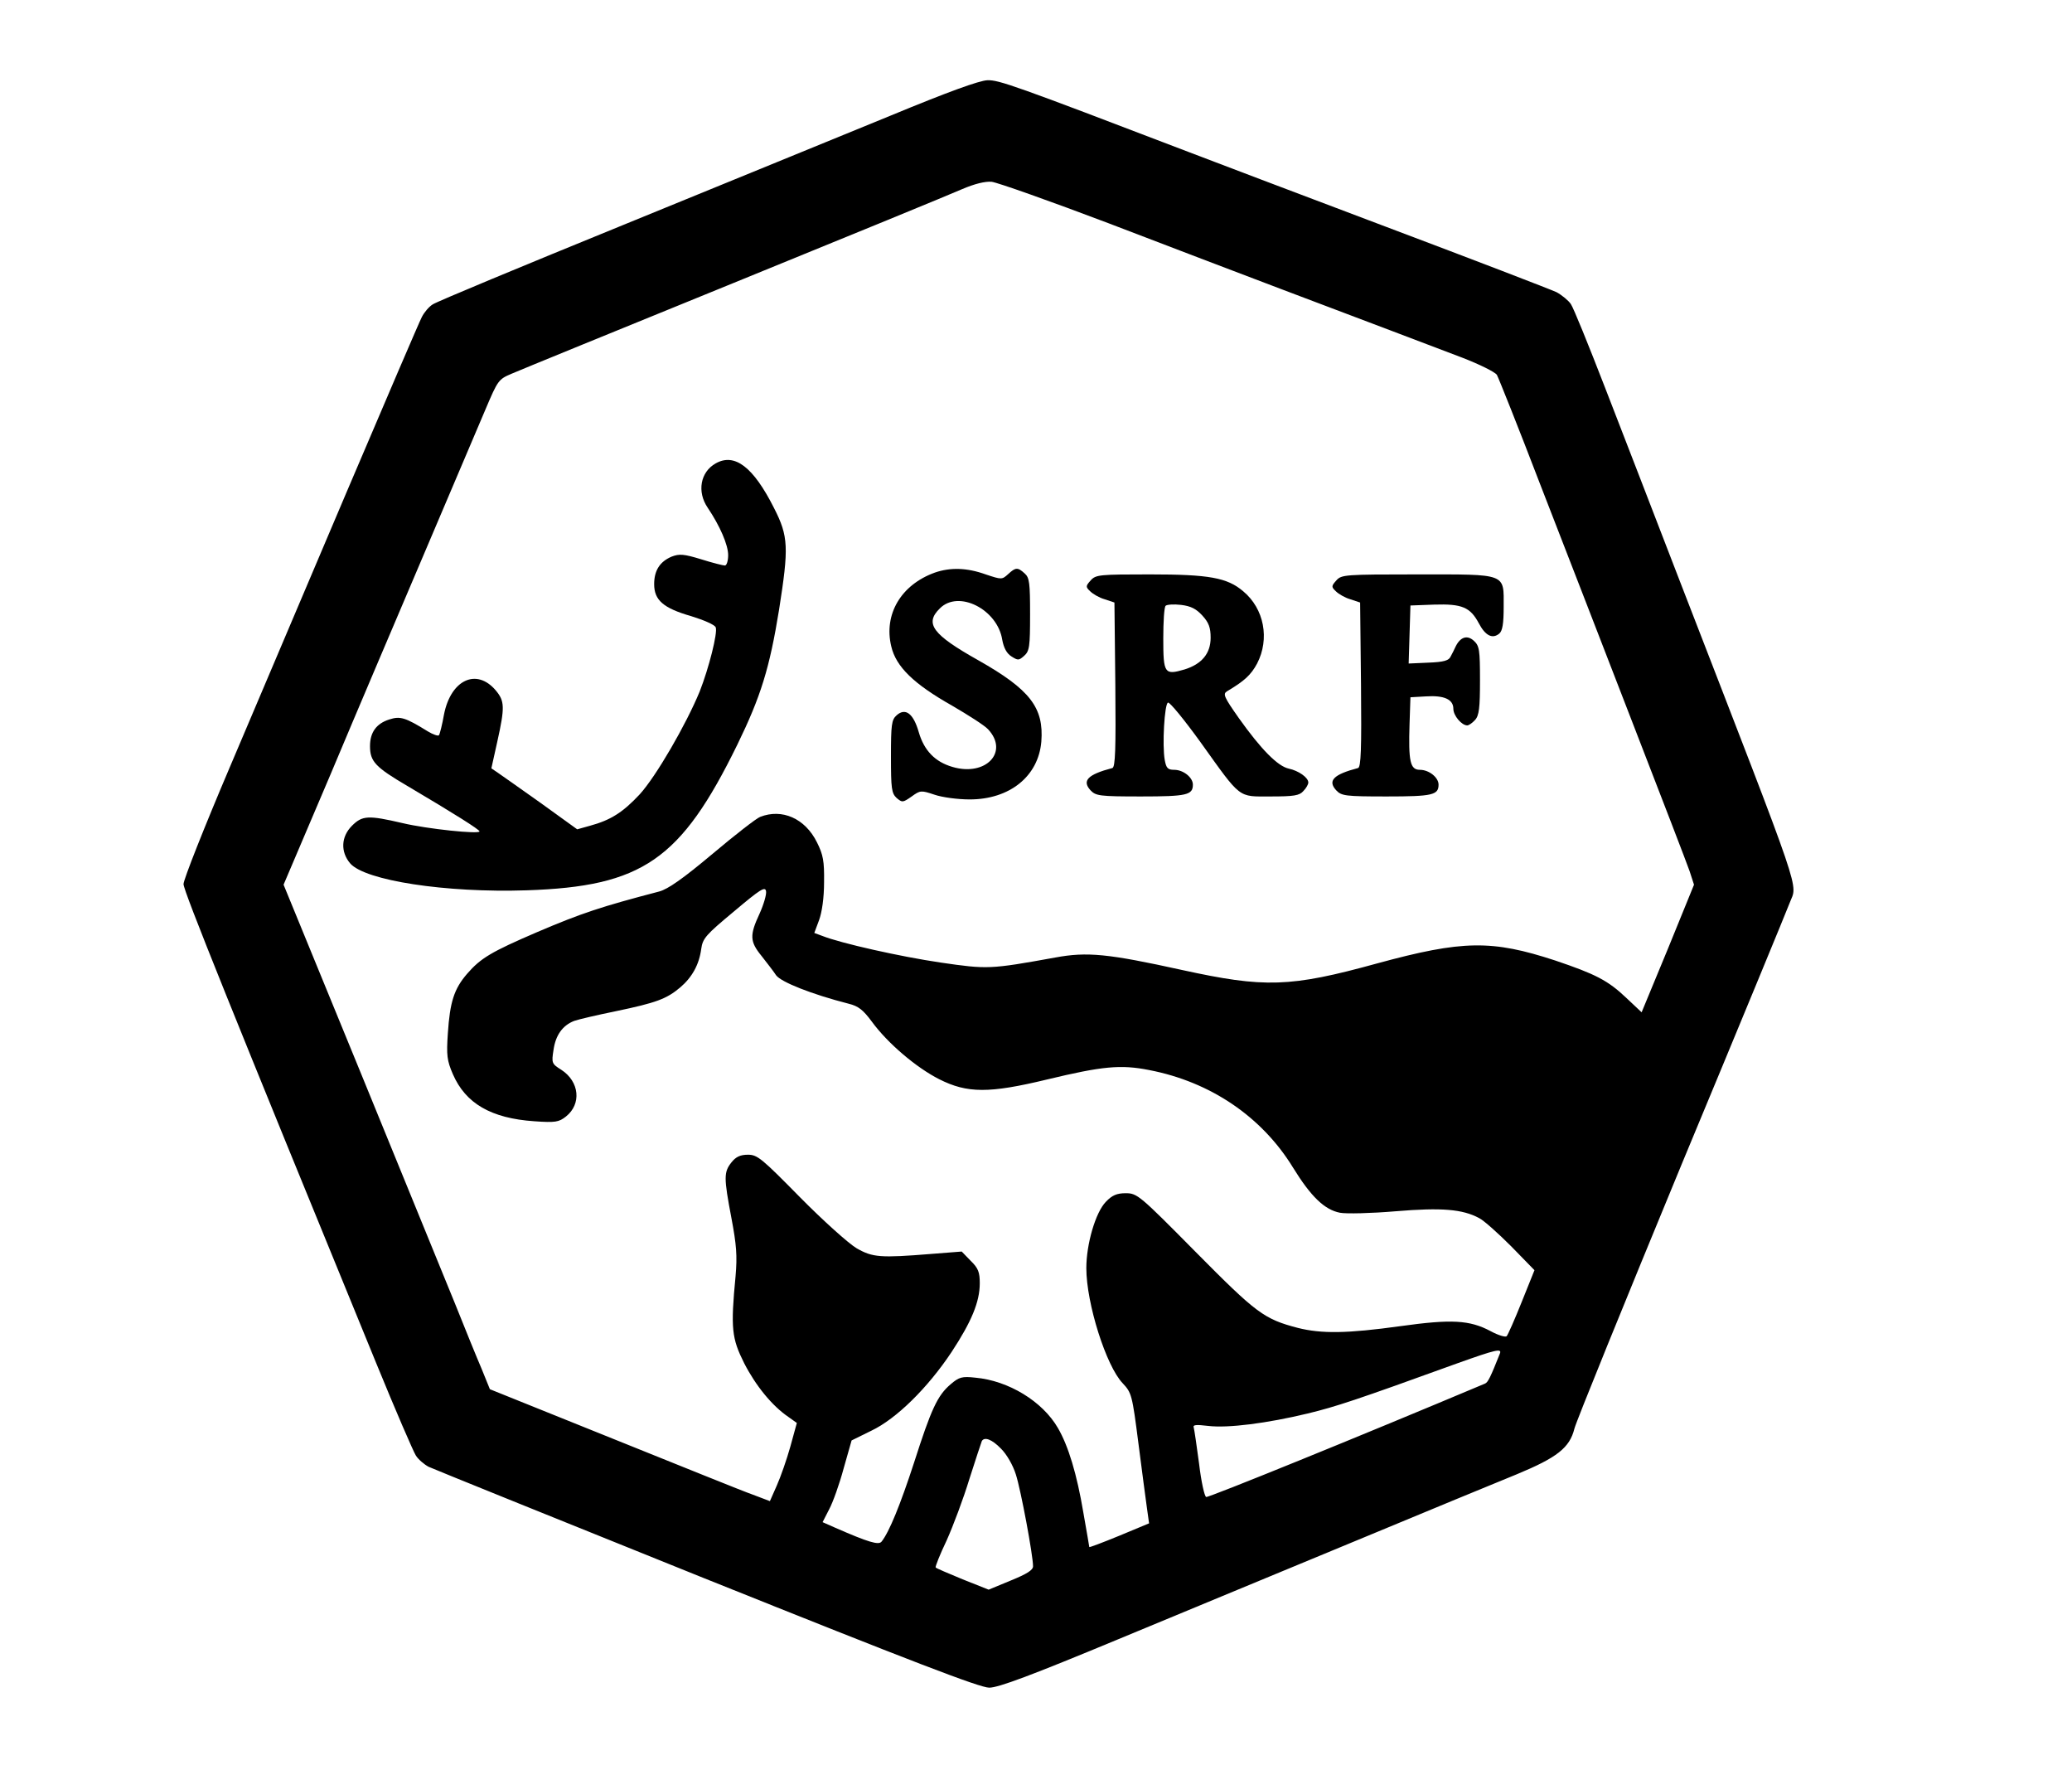  <svg version="1.0" xmlns="http://www.w3.org/2000/svg" width="700pt" height="596pt" viewBox="0 0 700 596" preserveAspectRatio="xMidYMid meet">
<g transform="translate(0,596) scale(0.1,-0.1)" fill="#000000" stroke="none">
<path d="M3010 5570 c-157 -64 -564 -231 -905 -370 -341 -139 -630 -259 -643
-268 -13 -8 -29 -27 -37 -43 -8 -15 -122 -281 -254 -591 -131 -309 -309 -728
-395 -930 -86 -202 -156 -379 -156 -394 0 -23 167 -437 651 -1618 65 -159 126
-300 134 -312 8 -13 28 -30 43 -38 15 -7 438 -178 940 -380 691 -277 922 -366
954 -366 31 0 141 41 437 164 218 90 583 242 811 336 228 95 469 194 535 221
135 56 178 89 194 154 6 24 169 425 362 892 194 466 358 864 365 883 26 71 56
-15 -370 1085 -85 220 -199 516 -254 657 -55 142 -106 268 -115 281 -8 12 -30
30 -48 40 -19 9 -279 109 -579 222 -300 113 -597 226 -660 250 -596 228 -645
245 -684 244 -28 -1 -135 -40 -326 -119z m735 -364 c198 -76 461 -176 585
-223 124 -47 288 -109 365 -138 77 -29 187 -71 245 -93 57 -22 110 -48 117
-58 6 -11 72 -176 146 -369 75 -192 215 -555 312 -805 97 -250 184 -476 193
-502 l15 -46 -88 -216 -89 -215 -51 48 c-63 60 -105 81 -241 127 -214 70 -312
69 -602 -10 -294 -81 -380 -83 -659 -22 -250 55 -320 62 -428 42 -221 -40
-229 -40 -387 -17 -136 20 -337 65 -400 90 l-27 10 16 43 c10 27 17 76 17 128
1 72 -3 93 -24 135 -40 81 -118 115 -192 86 -13 -5 -85 -61 -161 -125 -99 -83
-150 -119 -180 -127 -195 -51 -262 -73 -412 -137 -156 -67 -191 -88 -237 -141
-44 -51 -58 -95 -65 -201 -5 -74 -3 -92 17 -138 43 -99 129 -149 275 -159 71
-5 83 -3 107 16 53 42 46 118 -16 158 -32 20 -33 23 -26 67 7 50 31 83 70 98
14 5 78 20 142 33 134 28 170 41 216 80 40 34 64 77 71 130 5 36 16 48 111
127 89 75 105 85 108 68 2 -11 -8 -45 -22 -76 -34 -73 -33 -94 7 -143 17 -22
40 -51 49 -65 17 -23 120 -64 245 -96 33 -8 49 -21 78 -60 54 -74 151 -156
228 -195 95 -48 169 -48 364 -1 187 45 249 51 345 32 208 -40 381 -158 486
-329 61 -99 107 -143 159 -153 21 -4 105 -2 188 5 156 13 226 7 282 -23 16 -8
64 -51 108 -95 l79 -81 -43 -107 c-24 -60 -47 -112 -51 -116 -4 -4 -28 3 -54
17 -71 38 -133 41 -305 17 -180 -25 -266 -26 -346 -6 -115 30 -140 49 -346
257 -189 191 -197 198 -236 198 -30 0 -46 -7 -67 -29 -35 -36 -66 -143 -66
-224 0 -119 67 -331 123 -389 30 -32 32 -39 53 -203 12 -93 25 -192 29 -220
l7 -50 -101 -42 c-56 -23 -101 -40 -101 -38 0 1 -9 54 -20 116 -22 131 -51
226 -86 286 -52 90 -167 160 -279 170 -45 5 -55 2 -83 -22 -45 -38 -66 -84
-124 -265 -46 -141 -84 -235 -110 -267 -10 -12 -44 -2 -156 47 l-43 19 22 43
c13 24 35 86 49 138 l27 95 67 33 c84 40 190 144 271 266 67 102 95 169 95
232 0 37 -5 51 -31 76 l-30 31 -102 -8 c-173 -14 -199 -12 -253 19 -27 16
-113 93 -191 172 -129 131 -144 144 -176 144 -26 0 -41 -7 -56 -26 -26 -33
-26 -51 0 -188 17 -90 20 -127 14 -196 -17 -177 -13 -210 29 -294 39 -76 94
-144 150 -182 l28 -20 -22 -80 c-12 -43 -33 -103 -46 -132 l-23 -52 -58 22
c-32 11 -244 97 -473 189 l-415 167 -28 69 c-16 37 -57 138 -91 223 -35 85
-179 438 -320 783 l-258 629 158 371 c86 205 230 543 319 752 89 209 181 426
205 482 42 99 44 102 89 121 25 11 363 149 751 307 388 158 734 300 770 316
42 18 78 27 100 25 19 -2 197 -65 395 -140z m1322 -3818 c-31 -78 -40 -97 -50
-101 -418 -176 -935 -386 -942 -383 -6 2 -17 53 -24 112 -8 60 -16 115 -18
122 -4 10 7 11 49 6 67 -8 199 9 336 42 95 23 162 45 507 170 129 46 150 51
142 32z m-1685 -321 c19 -19 40 -55 50 -87 17 -53 58 -273 58 -310 0 -13 -21
-26 -75 -48 l-75 -31 -88 35 c-48 20 -89 37 -91 40 -2 2 14 43 37 91 22 49 57
142 77 208 21 66 40 123 42 128 9 15 34 6 65 -26z"></path>
<path d="M2418 4395 c-52 -29 -64 -96 -27 -150 41 -61 69 -125 69 -160 0 -19
-5 -35 -11 -35 -6 0 -42 9 -80 21 -59 18 -74 19 -100 9 -40 -17 -59 -47 -59
-93 0 -54 31 -81 125 -108 42 -13 80 -29 83 -38 7 -18 -23 -137 -54 -216 -46
-112 -148 -288 -203 -348 -57 -61 -98 -87 -168 -106 l-43 -12 -122 88 c-68 48
-134 95 -146 103 l-22 15 20 90 c26 117 25 137 -5 173 -65 77 -152 36 -175
-81 -6 -34 -14 -66 -17 -70 -2 -4 -20 2 -38 13 -76 47 -93 52 -130 40 -44 -14
-65 -44 -65 -90 0 -52 18 -71 127 -135 159 -94 243 -147 243 -153 0 -10 -176
8 -260 28 -116 27 -136 26 -171 -9 -37 -37 -39 -88 -6 -127 50 -58 323 -100
596 -91 391 13 521 102 712 492 79 162 109 258 141 456 33 210 32 247 -17 343
-70 139 -133 187 -197 151z"></path>
<path d="M3158 4026 c-114 -41 -173 -141 -147 -249 16 -69 76 -127 205 -200
55 -32 110 -67 122 -80 72 -77 -8 -161 -121 -127 -58 17 -95 55 -113 117 -18
63 -45 84 -75 57 -17 -15 -19 -32 -19 -139 0 -108 2 -124 19 -140 19 -16 21
-16 51 5 29 21 32 21 77 6 26 -9 79 -16 119 -16 135 0 232 78 242 195 9 115
-38 176 -213 275 -155 87 -182 124 -130 175 63 64 195 -3 211 -106 5 -27 15
-46 31 -56 22 -14 25 -14 43 2 18 16 20 31 20 140 0 105 -2 124 -18 138 -24
22 -31 21 -56 -2 -21 -19 -22 -19 -76 -1 -64 23 -120 24 -172 6z"></path>
<path d="M3685 4000 c-17 -19 -18 -22 -2 -37 9 -9 31 -22 49 -27 l33 -11 3
-278 c2 -217 0 -278 -10 -281 -84 -22 -103 -43 -74 -75 18 -19 30 -21 171 -21
155 0 175 5 175 40 0 24 -32 50 -63 50 -22 0 -27 6 -32 33 -9 49 -1 190 11
194 6 2 55 -58 110 -134 139 -194 125 -183 237 -183 78 0 97 3 110 18 10 10
17 23 17 29 0 17 -33 40 -66 47 -37 8 -93 64 -169 171 -50 71 -54 81 -40 90
59 35 81 55 102 94 43 83 24 185 -47 244 -54 46 -115 57 -315 57 -170 0 -183
-1 -200 -20z m377 -119 c22 -24 28 -41 28 -75 0 -53 -30 -89 -88 -107 -68 -20
-72 -14 -72 104 0 57 3 107 8 111 4 4 27 6 52 3 33 -4 51 -13 72 -36z"></path>
<path d="M4515 4000 c-17 -19 -18 -22 -2 -37 9 -9 31 -22 49 -27 l33 -11 3
-278 c2 -217 0 -278 -10 -281 -84 -22 -103 -43 -74 -75 18 -19 30 -21 171 -21
155 0 175 5 175 40 0 24 -32 50 -63 50 -33 0 -39 28 -35 155 l3 90 52 3 c62 4
93 -10 93 -42 0 -23 28 -56 47 -56 5 0 17 8 26 18 14 15 17 41 17 134 0 103
-2 117 -21 134 -22 20 -45 13 -61 -19 -4 -9 -12 -25 -17 -34 -6 -14 -23 -19
-75 -21 l-67 -3 3 98 3 98 80 3 c95 3 122 -9 151 -63 22 -42 46 -54 69 -35 11
9 15 34 15 90 0 115 14 110 -292 110 -244 0 -256 -1 -273 -20z"></path>
</g>
</svg>